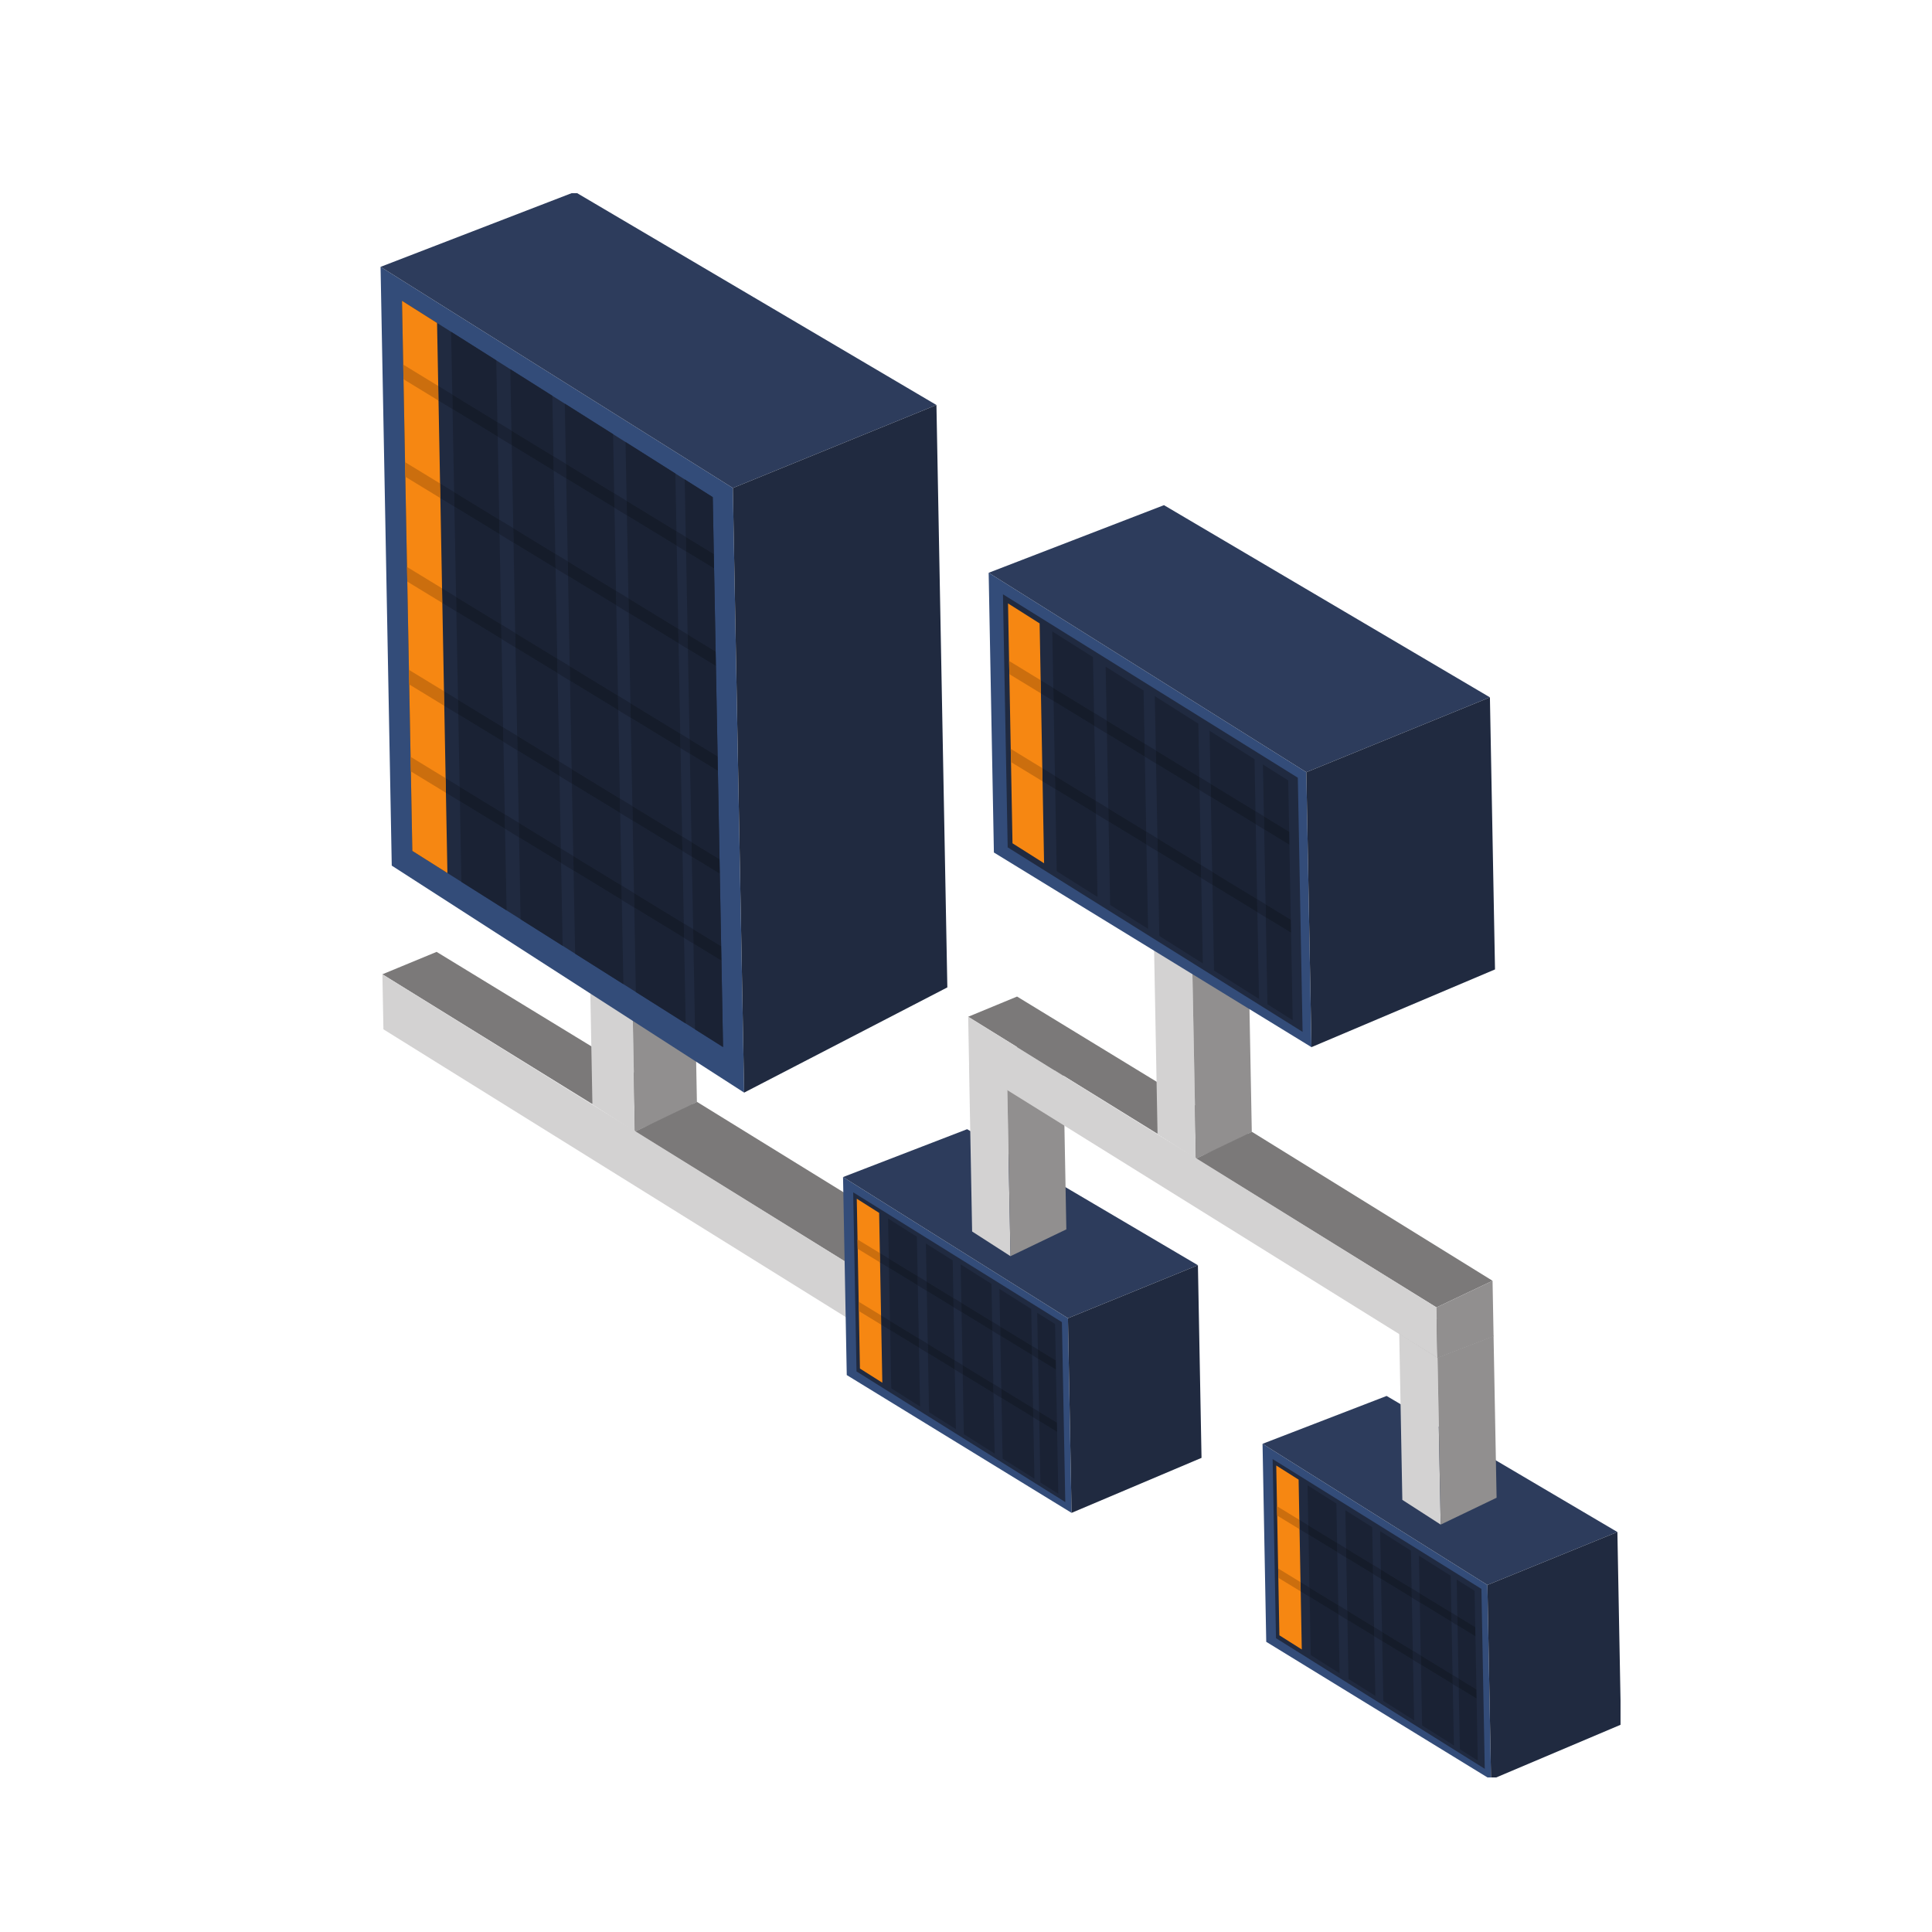 <?xml version="1.0" encoding="UTF-8"?>
<svg xmlns="http://www.w3.org/2000/svg" xmlns:xlink="http://www.w3.org/1999/xlink" width="375pt" height="375pt" viewBox="0 0 375 375" version="1.2">
<defs>
<clipPath id="clip1">
  <path d="M 73.793 51 L 145 51 L 145 213 L 73.793 213 Z M 73.793 51 "/>
</clipPath>
<clipPath id="clip2">
  <path d="M 73.793 37.5 L 182 37.5 L 182 95 L 73.793 95 Z M 73.793 37.5 "/>
</clipPath>
<clipPath id="clip3">
  <path d="M 245 280 L 290 280 L 290 345 L 245 345 Z M 245 280 "/>
</clipPath>
<clipPath id="clip4">
  <path d="M 288 297 L 314.543 297 L 314.543 345 L 288 345 Z M 288 297 "/>
</clipPath>
</defs>
<g id="surface1">
<path style=" stroke:none;fill-rule:nonzero;fill:rgb(39.609%,38.429%,38.82%);fill-opacity:1;" d="M 114.988 214.281 L 126.688 209.762 L 135.285 214.793 L 123.219 219.445 L 114.988 214.281 "/>
<path style=" stroke:none;fill-rule:nonzero;fill:rgb(48.239%,47.449%,47.449%);fill-opacity:1;" d="M 123.242 219.633 L 135.27 213.863 L 185.348 244.762 L 175.016 251.664 L 123.242 219.633 "/>
<path style=" stroke:none;fill-rule:nonzero;fill:rgb(48.239%,47.449%,47.449%);fill-opacity:1;" d="M 74.223 189.109 L 84.746 184.758 L 134.605 215.191 L 114.871 214.242 L 74.223 189.109 "/>
<path style=" stroke:none;fill-rule:nonzero;fill:rgb(82.75%,82.349%,82.349%);fill-opacity:1;" d="M 123.242 219.676 L 114.988 214.359 L 113.812 151.664 L 122.043 156.832 L 123.242 219.676 "/>
<path style=" stroke:none;fill-rule:nonzero;fill:rgb(39.609%,38.429%,38.82%);fill-opacity:1;" d="M 113.812 151.664 L 125.512 147.152 L 134.117 152.18 L 122.043 156.832 L 113.812 151.664 "/>
<path style=" stroke:none;fill-rule:nonzero;fill:rgb(56.859%,56.079%,56.079%);fill-opacity:1;" d="M 122.051 156.832 L 134.117 152.18 L 135.27 213.898 L 123.242 219.676 L 122.051 156.832 "/>
<path style=" stroke:none;fill-rule:nonzero;fill:rgb(82.75%,82.349%,82.349%);fill-opacity:1;" d="M 74.223 189.109 L 74.422 199.789 L 175.223 262.531 L 175.016 251.664 L 74.223 189.109 "/>
<path style=" stroke:none;fill-rule:nonzero;fill:rgb(39.609%,38.429%,38.82%);fill-opacity:1;" d="M 175.016 251.664 L 185.348 244.762 L 185.527 254.602 L 175.223 262.531 L 175.016 251.664 "/>
<g clip-path="url(#clip1)" clip-rule="nonzero">
<path style=" stroke:none;fill-rule:nonzero;fill:rgb(20%,29.799%,47.449%);fill-opacity:1;" d="M 144.438 212.074 L 76.039 168.016 L 73.867 51.797 L 142.246 94.723 L 144.438 212.074 "/>
</g>
<path style=" stroke:none;fill-rule:nonzero;fill:rgb(12.549%,16.469%,25.099%);fill-opacity:1;" d="M 140.344 203.23 L 80.035 165.16 L 78.031 58.387 L 138.344 96.496 L 140.344 203.23 "/>
<path style=" stroke:none;fill-rule:nonzero;fill:rgb(96.469%,52.939%,7.059%);fill-opacity:1;" d="M 84.832 62.688 L 78.031 58.387 L 80.035 165.16 L 86.844 169.457 L 84.832 62.688 "/>
<path style=" stroke:none;fill-rule:nonzero;fill:rgb(10.199%,13.329%,20.389%);fill-opacity:1;" d="M 98.328 176.707 L 89.562 171.172 L 89.27 155.531 L 98.031 160.875 L 98.328 176.707 M 97.977 158.047 L 89.219 152.707 L 88.953 138.656 L 97.715 143.992 L 97.977 158.047 M 97.66 141.164 L 88.898 135.82 L 88.578 118.691 L 97.34 124.035 L 97.66 141.164 M 97.289 121.195 L 88.527 115.855 L 88.195 98.344 L 96.961 103.684 L 97.289 121.195 M 96.906 100.852 L 88.145 95.508 L 87.84 79.41 L 96.602 84.754 L 96.906 100.852 M 96.551 81.922 L 87.785 76.574 L 87.559 64.406 L 96.328 69.945 L 96.551 81.922 "/>
<path style=" stroke:none;fill-rule:nonzero;fill:rgb(16.469%,24.309%,38.429%);fill-opacity:1;" d="M 109.211 183.578 L 101.047 178.426 L 109.211 183.578 "/>
<path style=" stroke:none;fill-rule:nonzero;fill:rgb(10.199%,13.329%,20.389%);fill-opacity:1;" d="M 109.211 183.578 L 101.047 178.426 L 100.75 162.535 L 108.91 167.508 L 109.211 183.578 M 108.855 164.68 L 100.695 159.703 L 100.434 145.652 L 108.59 150.629 L 108.855 164.68 M 108.539 147.793 L 100.383 142.82 L 100.059 125.691 L 108.219 130.664 L 108.539 147.793 M 108.164 127.828 L 100.004 122.855 L 99.676 105.344 L 107.836 110.316 L 108.164 127.828 M 107.781 107.484 L 99.625 102.508 L 99.324 86.41 L 107.48 91.383 L 107.781 107.484 M 107.426 88.551 L 99.27 83.578 L 99.047 71.668 L 107.207 76.824 L 107.426 88.551 "/>
<path style=" stroke:none;fill-rule:nonzero;fill:rgb(16.469%,24.309%,38.429%);fill-opacity:1;" d="M 120.996 191.023 L 111.629 185.105 L 120.996 191.02 L 120.996 191.023 "/>
<path style=" stroke:none;fill-rule:nonzero;fill:rgb(10.199%,13.329%,20.389%);fill-opacity:1;" d="M 120.996 191.02 L 111.629 185.105 L 111.328 168.98 L 120.691 174.691 L 120.996 191.02 M 120.641 171.859 L 111.273 166.148 L 111.008 152.102 L 120.375 157.812 L 120.641 171.859 M 120.32 154.98 L 110.957 149.27 L 110.637 132.137 L 120.004 137.848 L 120.32 154.98 M 119.949 135.012 L 110.582 129.301 L 110.254 111.789 L 119.625 117.5 L 119.949 135.012 M 119.57 114.668 L 110.203 108.953 L 109.898 92.859 L 119.266 98.57 L 119.57 114.668 M 119.215 95.734 L 109.844 90.023 L 109.629 78.352 L 119 84.273 L 119.215 95.734 "/>
<path style=" stroke:none;fill-rule:nonzero;fill:rgb(16.469%,24.309%,38.429%);fill-opacity:1;" d="M 133.09 198.656 L 123.418 192.547 L 133.09 198.652 L 133.09 198.656 "/>
<path style=" stroke:none;fill-rule:nonzero;fill:rgb(10.199%,13.329%,20.389%);fill-opacity:1;" d="M 133.09 198.652 L 123.418 192.547 L 123.113 176.164 L 132.777 182.059 L 133.09 198.656 M 132.727 179.23 L 123.059 173.336 L 122.797 159.285 L 132.465 165.184 L 132.727 179.23 M 132.41 162.348 L 122.742 156.453 L 122.418 139.324 L 132.09 145.219 L 132.41 162.348 M 132.035 142.383 L 122.367 136.488 L 122.035 118.977 L 131.707 124.867 L 132.035 142.383 M 131.652 122.035 L 121.984 116.137 L 121.684 100.039 L 131.355 105.938 L 131.652 122.035 "/>
<path style=" stroke:none;fill-rule:nonzero;fill:rgb(16.469%,24.309%,38.429%);fill-opacity:1;" d="M 123.27 86.965 L 121.414 85.797 L 123.27 86.965 "/>
<path style=" stroke:none;fill-rule:nonzero;fill:rgb(10.199%,13.329%,20.389%);fill-opacity:1;" d="M 131.301 103.105 L 121.629 97.211 L 121.414 85.797 L 123.27 86.965 L 131.09 91.914 L 131.301 103.105 "/>
<path style=" stroke:none;fill-rule:nonzero;fill:rgb(10.199%,13.329%,20.389%);fill-opacity:1;" d="M 140.344 203.23 L 134.902 199.797 L 134.594 183.164 L 140.031 186.48 L 139.977 183.648 L 134.539 180.336 L 134.273 166.285 L 139.711 169.602 L 139.66 166.766 L 134.223 163.453 L 133.902 146.32 L 139.336 149.637 L 139.289 146.809 L 140.344 203.23 M 139.289 146.805 L 133.848 143.488 L 133.52 125.973 L 138.957 129.289 L 138.918 126.98 L 139.289 146.805 M 138.906 126.457 L 133.469 123.141 L 133.164 107.039 L 138.602 110.355 L 138.547 107.523 L 133.109 104.211 L 132.898 93.059 L 138.344 96.496 L 138.906 126.457 "/>
<g clip-path="url(#clip2)" clip-rule="nonzero">
<path style=" stroke:none;fill-rule:nonzero;fill:rgb(17.65%,23.529%,36.079%);fill-opacity:1;" d="M 73.867 51.797 L 111.602 37.242 L 181.762 78.609 L 142.246 94.723 L 73.867 51.797 "/>
</g>
<path style=" stroke:none;fill-rule:nonzero;fill:rgb(12.549%,16.469%,25.099%);fill-opacity:1;" d="M 142.246 94.723 L 181.762 78.609 L 183.879 191.652 L 144.438 212.074 L 142.246 94.723 "/>
<path style=" stroke:none;fill-rule:nonzero;fill:rgb(10.199%,13.329%,20.389%);fill-opacity:1;" d="M 133.164 107.039 L 131.355 105.938 L 131.301 103.105 L 133.109 104.211 L 133.164 107.039 M 121.684 100.039 L 119.266 98.57 L 119.215 95.734 L 121.629 97.211 L 121.684 100.039 M 109.898 92.859 L 107.48 91.383 L 107.426 88.551 L 109.844 90.023 L 109.898 92.859 M 99.324 86.41 L 96.602 84.754 L 96.551 81.922 L 99.27 83.578 L 99.324 86.41 M 87.84 79.41 L 85.117 77.754 L 85.066 74.918 L 87.785 76.574 L 87.84 79.41 "/>
<path style=" stroke:none;fill-rule:nonzero;fill:rgb(79.61%,43.14%,5.489%);fill-opacity:1;" d="M 85.117 77.754 L 78.32 73.609 L 78.27 70.773 L 85.066 74.918 L 85.117 77.754 "/>
<path style=" stroke:none;fill-rule:nonzero;fill:rgb(8.24%,10.979%,16.469%);fill-opacity:1;" d="M 96.602 84.754 L 87.84 79.41 L 87.785 76.574 L 96.551 81.922 L 96.602 84.754 "/>
<path style=" stroke:none;fill-rule:nonzero;fill:rgb(8.24%,10.979%,16.469%);fill-opacity:1;" d="M 107.48 91.383 L 99.324 86.41 L 99.27 83.578 L 107.426 88.551 L 107.48 91.383 "/>
<path style=" stroke:none;fill-rule:nonzero;fill:rgb(8.24%,10.979%,16.469%);fill-opacity:1;" d="M 119.266 98.57 L 109.898 92.859 L 109.844 90.023 L 119.215 95.734 L 119.266 98.57 "/>
<path style=" stroke:none;fill-rule:nonzero;fill:rgb(8.24%,10.979%,16.469%);fill-opacity:1;" d="M 131.355 105.938 L 121.684 100.039 L 121.629 97.211 L 131.301 103.105 L 131.355 105.938 "/>
<path style=" stroke:none;fill-rule:nonzero;fill:rgb(8.24%,10.979%,16.469%);fill-opacity:1;" d="M 138.602 110.355 L 133.164 107.039 L 133.109 104.211 L 138.547 107.523 L 138.602 110.355 "/>
<path style=" stroke:none;fill-rule:nonzero;fill:rgb(16.469%,24.309%,38.429%);fill-opacity:1;" d="M 138.918 126.98 L 138.906 126.457 L 138.918 126.98 "/>
<path style=" stroke:none;fill-rule:nonzero;fill:rgb(10.199%,13.329%,20.389%);fill-opacity:1;" d="M 133.52 125.973 L 131.707 124.867 L 131.652 122.035 L 133.469 123.141 L 133.52 125.973 M 122.035 118.977 L 119.625 117.5 L 119.57 114.668 L 121.984 116.137 L 122.035 118.977 M 110.254 111.789 L 107.836 110.316 L 107.781 107.484 L 110.203 108.953 L 110.254 111.789 M 99.676 105.344 L 96.961 103.684 L 96.906 100.852 L 99.625 102.508 L 99.676 105.344 M 88.195 98.344 L 85.477 96.684 L 85.422 93.848 L 88.145 95.508 L 88.195 98.344 "/>
<path style=" stroke:none;fill-rule:nonzero;fill:rgb(79.61%,43.14%,5.489%);fill-opacity:1;" d="M 85.477 96.684 L 78.676 92.535 L 78.621 89.703 L 85.422 93.848 L 85.477 96.684 "/>
<path style=" stroke:none;fill-rule:nonzero;fill:rgb(8.24%,10.979%,16.469%);fill-opacity:1;" d="M 96.961 103.684 L 88.195 98.344 L 88.145 95.508 L 96.906 100.852 L 96.961 103.684 "/>
<path style=" stroke:none;fill-rule:nonzero;fill:rgb(8.24%,10.979%,16.469%);fill-opacity:1;" d="M 107.836 110.316 L 99.676 105.344 L 99.625 102.508 L 107.781 107.484 L 107.836 110.316 "/>
<path style=" stroke:none;fill-rule:nonzero;fill:rgb(8.24%,10.979%,16.469%);fill-opacity:1;" d="M 119.625 117.5 L 110.254 111.789 L 110.203 108.953 L 119.57 114.668 L 119.625 117.5 "/>
<path style=" stroke:none;fill-rule:nonzero;fill:rgb(8.24%,10.979%,16.469%);fill-opacity:1;" d="M 131.707 124.867 L 122.035 118.977 L 121.984 116.137 L 131.652 122.035 L 131.707 124.867 "/>
<path style=" stroke:none;fill-rule:nonzero;fill:rgb(8.24%,10.979%,16.469%);fill-opacity:1;" d="M 138.957 129.289 L 133.52 125.973 L 133.469 123.141 L 138.906 126.457 L 138.918 126.98 L 138.957 129.289 "/>
<path style=" stroke:none;fill-rule:nonzero;fill:rgb(16.469%,24.309%,38.429%);fill-opacity:1;" d="M 139.289 146.809 L 139.289 146.805 L 139.289 146.809 M 79.055 112.887 L 79.051 112.668 L 79.055 112.887 "/>
<path style=" stroke:none;fill-rule:nonzero;fill:rgb(10.199%,13.329%,20.389%);fill-opacity:1;" d="M 133.902 146.32 L 132.09 145.219 L 132.035 142.383 L 133.848 143.488 L 133.902 146.32 M 122.418 139.324 L 120.004 137.848 L 119.949 135.012 L 122.367 136.488 L 122.418 139.324 M 110.637 132.137 L 108.219 130.664 L 108.164 127.828 L 110.582 129.301 L 110.637 132.137 M 100.059 125.691 L 97.34 124.035 L 97.289 121.195 L 100.004 122.855 L 100.059 125.691 M 88.578 118.691 L 85.859 117.031 L 85.805 114.195 L 88.527 115.855 L 88.578 118.691 "/>
<path style=" stroke:none;fill-rule:nonzero;fill:rgb(79.61%,43.14%,5.489%);fill-opacity:1;" d="M 85.859 117.031 L 79.055 112.887 L 79.051 112.668 L 79.004 110.051 L 85.805 114.195 L 85.859 117.031 "/>
<path style=" stroke:none;fill-rule:nonzero;fill:rgb(8.24%,10.979%,16.469%);fill-opacity:1;" d="M 97.34 124.035 L 88.578 118.691 L 88.527 115.855 L 97.289 121.195 L 97.34 124.035 "/>
<path style=" stroke:none;fill-rule:nonzero;fill:rgb(8.24%,10.979%,16.469%);fill-opacity:1;" d="M 108.219 130.664 L 100.059 125.691 L 100.004 122.855 L 108.164 127.828 L 108.219 130.664 "/>
<path style=" stroke:none;fill-rule:nonzero;fill:rgb(8.24%,10.979%,16.469%);fill-opacity:1;" d="M 120.004 137.848 L 110.637 132.137 L 110.582 129.301 L 119.949 135.012 L 120.004 137.848 "/>
<path style=" stroke:none;fill-rule:nonzero;fill:rgb(8.24%,10.979%,16.469%);fill-opacity:1;" d="M 132.09 145.219 L 122.418 139.324 L 122.367 136.488 L 132.035 142.383 L 132.09 145.219 "/>
<path style=" stroke:none;fill-rule:nonzero;fill:rgb(8.24%,10.979%,16.469%);fill-opacity:1;" d="M 139.336 149.637 L 133.902 146.32 L 133.848 143.488 L 139.289 146.805 L 139.289 146.809 L 139.336 149.637 "/>
<path style=" stroke:none;fill-rule:nonzero;fill:rgb(10.199%,13.329%,20.389%);fill-opacity:1;" d="M 134.273 166.285 L 132.465 165.184 L 132.41 162.348 L 134.223 163.453 L 134.273 166.285 M 122.797 159.285 L 120.375 157.812 L 120.32 154.98 L 122.742 156.453 L 122.797 159.285 M 111.008 152.102 L 108.59 150.629 L 108.539 147.793 L 110.957 149.27 L 111.008 152.102 M 100.434 145.652 L 97.715 143.992 L 97.66 141.164 L 100.383 142.82 L 100.434 145.652 M 88.953 138.656 L 86.23 136.992 L 86.18 134.164 L 88.898 135.82 L 88.953 138.656 "/>
<path style=" stroke:none;fill-rule:nonzero;fill:rgb(79.61%,43.14%,5.489%);fill-opacity:1;" d="M 86.23 136.992 L 79.43 132.848 L 79.418 132.414 L 79.375 130.02 L 86.18 134.164 L 86.23 136.992 "/>
<path style=" stroke:none;fill-rule:nonzero;fill:rgb(8.24%,10.979%,16.469%);fill-opacity:1;" d="M 97.715 143.992 L 88.953 138.656 L 88.898 135.82 L 97.66 141.164 L 97.715 143.992 "/>
<path style=" stroke:none;fill-rule:nonzero;fill:rgb(8.24%,10.979%,16.469%);fill-opacity:1;" d="M 108.59 150.629 L 100.434 145.652 L 100.383 142.82 L 108.539 147.793 L 108.59 150.629 "/>
<path style=" stroke:none;fill-rule:nonzero;fill:rgb(8.24%,10.979%,16.469%);fill-opacity:1;" d="M 120.375 157.812 L 111.008 152.102 L 110.957 149.27 L 120.32 154.98 L 120.375 157.812 "/>
<path style=" stroke:none;fill-rule:nonzero;fill:rgb(8.24%,10.979%,16.469%);fill-opacity:1;" d="M 132.465 165.184 L 122.797 159.285 L 122.742 156.453 L 132.41 162.348 L 132.465 165.184 "/>
<path style=" stroke:none;fill-rule:nonzero;fill:rgb(8.24%,10.979%,16.469%);fill-opacity:1;" d="M 139.711 169.602 L 134.273 166.285 L 134.223 163.453 L 139.66 166.766 L 139.711 169.602 "/>
<path style=" stroke:none;fill-rule:nonzero;fill:rgb(16.469%,24.309%,38.429%);fill-opacity:1;" d="M 79.73 148.871 L 79.691 146.898 L 79.695 146.898 L 79.73 148.871 "/>
<path style=" stroke:none;fill-rule:nonzero;fill:rgb(10.199%,13.329%,20.389%);fill-opacity:1;" d="M 134.594 183.164 L 132.777 182.059 L 132.727 179.23 L 134.539 180.336 L 134.594 183.164 M 123.113 176.164 L 120.691 174.691 L 120.641 171.859 L 123.059 173.336 L 123.113 176.164 M 111.328 168.98 L 108.91 167.508 L 108.855 164.68 L 111.273 166.148 L 111.328 168.98 M 100.75 162.535 L 98.031 160.875 L 97.977 158.047 L 100.695 159.703 L 100.75 162.535 M 89.27 155.531 L 86.551 153.875 L 86.496 151.043 L 89.219 152.707 L 89.27 155.531 "/>
<path style=" stroke:none;fill-rule:nonzero;fill:rgb(79.61%,43.14%,5.489%);fill-opacity:1;" d="M 86.551 153.875 L 79.75 149.73 L 79.73 148.871 L 79.695 146.898 L 86.496 151.043 L 86.551 153.875 "/>
<path style=" stroke:none;fill-rule:nonzero;fill:rgb(8.24%,10.979%,16.469%);fill-opacity:1;" d="M 98.031 160.875 L 89.27 155.531 L 89.219 152.707 L 97.977 158.047 L 98.031 160.875 "/>
<path style=" stroke:none;fill-rule:nonzero;fill:rgb(8.24%,10.979%,16.469%);fill-opacity:1;" d="M 108.91 167.508 L 100.75 162.535 L 100.695 159.703 L 108.855 164.68 L 108.91 167.508 "/>
<path style=" stroke:none;fill-rule:nonzero;fill:rgb(8.24%,10.979%,16.469%);fill-opacity:1;" d="M 120.691 174.691 L 111.328 168.98 L 111.273 166.148 L 120.641 171.859 L 120.691 174.691 "/>
<path style=" stroke:none;fill-rule:nonzero;fill:rgb(8.24%,10.979%,16.469%);fill-opacity:1;" d="M 132.777 182.059 L 123.113 176.164 L 123.059 173.336 L 132.727 179.23 L 132.777 182.059 "/>
<path style=" stroke:none;fill-rule:nonzero;fill:rgb(8.24%,10.979%,16.469%);fill-opacity:1;" d="M 140.031 186.48 L 134.594 183.164 L 134.539 180.336 L 139.977 183.648 L 140.031 186.48 "/>
<path style=" stroke:none;fill-rule:nonzero;fill:rgb(20%,29.799%,47.449%);fill-opacity:1;" d="M 207.992 293.645 L 164.355 266.898 L 163.633 228.465 L 207.289 255.867 L 207.992 293.645 "/>
<path style=" stroke:none;fill-rule:nonzero;fill:rgb(12.549%,16.469%,25.099%);fill-opacity:1;" d="M 206.77 291.551 L 166.25 266.195 L 165.602 231.43 L 206.117 256.625 L 206.77 291.551 "/>
<path style=" stroke:none;fill-rule:nonzero;fill:rgb(96.469%,52.939%,7.059%);fill-opacity:1;" d="M 170.641 235.418 L 166.297 232.672 L 166.914 265.637 L 171.258 268.383 L 170.641 235.418 "/>
<path style=" stroke:none;fill-rule:nonzero;fill:rgb(10.199%,13.329%,20.389%);fill-opacity:1;" d="M 178.586 273.008 L 172.996 269.477 L 172.781 258.184 L 178.371 261.59 L 178.586 273.008 M 178.34 259.781 L 172.75 256.375 L 172.555 246.094 L 178.145 249.504 L 178.34 259.781 M 178.113 247.691 L 172.52 244.285 L 172.375 236.52 L 177.969 240.051 L 178.113 247.691 "/>
<path style=" stroke:none;fill-rule:nonzero;fill:rgb(10.199%,13.329%,20.389%);fill-opacity:1;" d="M 185.535 277.395 L 180.324 274.105 L 180.109 262.648 L 185.32 265.824 L 185.535 277.395 M 185.285 264.016 L 180.078 260.84 L 179.887 250.562 L 185.094 253.742 L 185.285 264.016 M 185.059 251.93 L 179.852 248.754 L 179.715 241.363 L 184.922 244.645 L 185.059 251.93 "/>
<path style=" stroke:none;fill-rule:nonzero;fill:rgb(10.199%,13.329%,20.389%);fill-opacity:1;" d="M 193.059 282.148 L 187.078 278.367 L 186.863 266.766 L 192.844 270.414 L 193.059 282.148 M 192.809 268.605 L 186.832 264.961 L 186.637 254.68 L 192.617 258.324 L 192.809 268.605 M 192.582 256.516 L 186.605 252.867 L 186.465 245.418 L 192.445 249.199 L 192.582 256.516 "/>
<path style=" stroke:none;fill-rule:nonzero;fill:rgb(10.199%,13.329%,20.389%);fill-opacity:1;" d="M 200.781 287.02 L 194.605 283.121 L 194.387 271.352 L 200.559 275.113 L 200.781 287.02 M 200.523 273.309 L 194.352 269.547 L 194.16 259.266 L 200.332 263.031 L 200.523 273.309 M 200.297 261.219 L 194.125 257.457 L 193.988 250.176 L 200.164 254.078 L 200.297 261.219 "/>
<path style=" stroke:none;fill-rule:nonzero;fill:rgb(10.199%,13.329%,20.389%);fill-opacity:1;" d="M 205.414 289.941 L 201.938 287.754 L 201.715 275.82 L 205.188 277.938 L 205.414 289.941 M 205.152 276.129 L 201.684 274.012 L 201.488 263.738 L 204.961 265.852 L 204.945 265.074 L 205.152 276.129 M 204.93 264.043 L 201.457 261.926 L 201.32 254.809 L 204.793 257 L 204.93 264.043 "/>
<path style=" stroke:none;fill-rule:nonzero;fill:rgb(17.65%,23.529%,36.079%);fill-opacity:1;" d="M 163.633 228.465 L 187.719 219.176 L 232.516 245.578 L 207.289 255.867 L 163.633 228.465 "/>
<path style=" stroke:none;fill-rule:nonzero;fill:rgb(12.549%,16.469%,25.099%);fill-opacity:1;" d="M 207.289 255.867 L 232.516 245.578 L 233.215 282.969 L 207.992 293.645 L 207.289 255.867 "/>
<path style=" stroke:none;fill-rule:nonzero;fill:rgb(10.199%,13.329%,20.389%);fill-opacity:1;" d="M 204.945 265.074 L 204.93 264.043 L 204.945 265.074 M 201.488 263.738 L 200.332 263.031 L 200.297 261.219 L 201.457 261.926 L 201.488 263.738 M 194.16 259.266 L 192.617 258.324 L 192.582 256.516 L 194.125 257.457 L 194.16 259.266 M 186.637 254.68 L 185.094 253.742 L 185.059 251.93 L 186.605 252.867 L 186.637 254.68 M 179.887 250.562 L 178.145 249.504 L 178.113 247.691 L 179.852 248.754 L 179.887 250.562 M 172.555 246.094 L 170.816 245.035 L 170.781 243.227 L 172.52 244.285 L 172.555 246.094 M 166.477 242.391 L 166.457 241.336 L 166.477 242.391 "/>
<path style=" stroke:none;fill-rule:nonzero;fill:rgb(79.61%,43.14%,5.489%);fill-opacity:1;" d="M 170.816 245.035 L 166.477 242.391 L 166.457 241.336 L 166.445 240.582 L 170.781 243.227 L 170.816 245.035 "/>
<path style=" stroke:none;fill-rule:nonzero;fill:rgb(8.24%,10.979%,16.469%);fill-opacity:1;" d="M 178.145 249.504 L 172.555 246.094 L 172.52 244.285 L 178.113 247.691 L 178.145 249.504 "/>
<path style=" stroke:none;fill-rule:nonzero;fill:rgb(8.24%,10.979%,16.469%);fill-opacity:1;" d="M 185.094 253.742 L 179.887 250.562 L 179.852 248.754 L 185.059 251.93 L 185.094 253.742 "/>
<path style=" stroke:none;fill-rule:nonzero;fill:rgb(8.24%,10.979%,16.469%);fill-opacity:1;" d="M 192.617 258.324 L 186.637 254.68 L 186.605 252.867 L 192.582 256.516 L 192.617 258.324 "/>
<path style=" stroke:none;fill-rule:nonzero;fill:rgb(8.24%,10.979%,16.469%);fill-opacity:1;" d="M 200.332 263.031 L 194.16 259.266 L 194.125 257.457 L 200.297 261.219 L 200.332 263.031 "/>
<path style=" stroke:none;fill-rule:nonzero;fill:rgb(8.24%,10.979%,16.469%);fill-opacity:1;" d="M 204.961 265.852 L 201.488 263.738 L 201.457 261.926 L 204.93 264.043 L 204.945 265.074 L 204.961 265.852 "/>
<path style=" stroke:none;fill-rule:nonzero;fill:rgb(10.199%,13.329%,20.389%);fill-opacity:1;" d="M 205.188 277.938 L 205.152 276.129 L 205.188 277.938 M 201.715 275.82 L 200.559 275.113 L 200.523 273.309 L 201.684 274.012 L 201.715 275.82 M 194.387 271.352 L 192.844 270.414 L 192.809 268.605 L 194.352 269.547 L 194.387 271.352 M 186.863 266.766 L 185.32 265.824 L 185.285 264.016 L 186.832 264.961 L 186.863 266.766 M 180.109 262.648 L 178.371 261.59 L 178.34 259.781 L 180.078 260.84 L 180.109 262.648 M 172.781 258.184 L 171.043 257.121 L 171.012 255.312 L 172.75 256.375 L 172.781 258.184 M 166.703 254.473 L 166.668 252.664 L 166.703 254.477 "/>
<path style=" stroke:none;fill-rule:nonzero;fill:rgb(79.61%,43.14%,5.489%);fill-opacity:1;" d="M 171.043 257.121 L 166.703 254.473 L 166.672 252.668 L 171.012 255.312 L 171.043 257.121 "/>
<path style=" stroke:none;fill-rule:nonzero;fill:rgb(8.24%,10.979%,16.469%);fill-opacity:1;" d="M 178.371 261.59 L 172.781 258.184 L 172.75 256.375 L 178.34 259.781 L 178.371 261.59 "/>
<path style=" stroke:none;fill-rule:nonzero;fill:rgb(8.24%,10.979%,16.469%);fill-opacity:1;" d="M 185.32 265.824 L 180.109 262.648 L 180.078 260.84 L 185.285 264.016 L 185.32 265.824 "/>
<path style=" stroke:none;fill-rule:nonzero;fill:rgb(8.24%,10.979%,16.469%);fill-opacity:1;" d="M 192.844 270.414 L 186.863 266.766 L 186.832 264.961 L 192.809 268.605 L 192.844 270.414 "/>
<path style=" stroke:none;fill-rule:nonzero;fill:rgb(8.24%,10.979%,16.469%);fill-opacity:1;" d="M 200.559 275.113 L 194.387 271.352 L 194.352 269.547 L 200.523 273.309 L 200.559 275.113 "/>
<path style=" stroke:none;fill-rule:nonzero;fill:rgb(8.24%,10.979%,16.469%);fill-opacity:1;" d="M 205.188 277.938 L 201.715 275.82 L 201.684 274.012 L 205.152 276.129 L 205.188 277.938 "/>
<g clip-path="url(#clip3)" clip-rule="nonzero">
<path style=" stroke:none;fill-rule:nonzero;fill:rgb(20%,29.799%,47.449%);fill-opacity:1;" d="M 289.414 345.426 L 245.777 318.676 L 245.059 280.242 L 288.707 307.645 L 289.414 345.426 "/>
</g>
<path style=" stroke:none;fill-rule:nonzero;fill:rgb(12.549%,16.469%,25.099%);fill-opacity:1;" d="M 288.191 343.328 L 247.668 317.969 L 247.016 283.207 L 287.543 308.406 L 288.191 343.328 "/>
<path style=" stroke:none;fill-rule:nonzero;fill:rgb(96.469%,52.939%,7.059%);fill-opacity:1;" d="M 252.059 287.199 L 247.719 284.453 L 248.328 317.414 L 252.676 320.16 L 252.059 287.199 "/>
<path style=" stroke:none;fill-rule:nonzero;fill:rgb(10.199%,13.329%,20.389%);fill-opacity:1;" d="M 260.008 324.785 L 254.414 321.25 L 254.203 309.957 L 259.797 313.371 L 260.008 324.785 M 259.762 311.562 L 254.168 308.152 L 253.977 297.871 L 259.57 301.281 L 259.762 311.562 M 259.535 299.473 L 253.941 296.066 L 253.797 288.297 L 259.391 291.832 L 259.535 299.473 "/>
<path style=" stroke:none;fill-rule:nonzero;fill:rgb(10.199%,13.329%,20.389%);fill-opacity:1;" d="M 266.957 329.176 L 261.742 325.887 L 261.531 314.426 L 266.738 317.602 L 266.957 329.176 M 266.707 315.797 L 261.496 312.617 L 261.305 302.344 L 266.516 305.516 L 266.707 315.797 M 266.48 303.707 L 261.27 300.535 L 261.133 293.141 L 266.348 296.426 L 266.48 303.707 "/>
<path style=" stroke:none;fill-rule:nonzero;fill:rgb(10.199%,13.329%,20.389%);fill-opacity:1;" d="M 274.48 333.926 L 268.504 330.148 L 268.285 318.547 L 274.258 322.188 L 274.48 333.926 M 274.227 320.379 L 268.25 316.738 L 268.059 306.457 L 274.035 310.102 L 274.227 320.379 M 274 308.293 L 268.023 304.648 L 267.883 297.195 L 273.863 300.977 L 274 308.293 "/>
<path style=" stroke:none;fill-rule:nonzero;fill:rgb(10.199%,13.329%,20.389%);fill-opacity:1;" d="M 282.199 338.797 L 276.023 334.902 L 275.809 323.129 L 281.977 326.895 L 282.199 338.797 M 281.941 325.086 L 275.773 321.32 L 275.582 311.043 L 281.75 314.805 L 281.941 325.086 M 281.719 312.996 L 275.547 309.234 L 275.41 301.953 L 281.586 305.855 L 281.719 312.996 "/>
<path style=" stroke:none;fill-rule:nonzero;fill:rgb(10.199%,13.329%,20.389%);fill-opacity:1;" d="M 286.832 341.723 L 283.359 339.527 L 283.137 327.598 L 286.605 329.715 L 286.574 327.906 L 283.102 325.793 L 282.91 315.512 L 286.379 317.625 L 286.363 316.645 L 286.832 341.723 M 286.348 315.82 L 282.875 313.703 L 282.742 306.586 L 286.215 308.777 L 286.348 315.82 "/>
<path style=" stroke:none;fill-rule:nonzero;fill:rgb(17.65%,23.529%,36.079%);fill-opacity:1;" d="M 245.059 280.242 L 269.141 270.953 L 313.934 297.363 L 288.707 307.645 L 245.059 280.242 "/>
<g clip-path="url(#clip4)" clip-rule="nonzero">
<path style=" stroke:none;fill-rule:nonzero;fill:rgb(12.549%,16.469%,25.099%);fill-opacity:1;" d="M 288.707 307.645 L 313.934 297.363 L 314.629 334.746 L 289.414 345.426 L 288.707 307.645 "/>
</g>
<path style=" stroke:none;fill-rule:nonzero;fill:rgb(10.199%,13.329%,20.389%);fill-opacity:1;" d="M 286.363 316.645 L 286.348 315.82 L 286.363 316.645 M 282.91 315.512 L 281.75 314.805 L 281.719 312.996 L 282.875 313.703 L 282.91 315.512 M 275.582 311.043 L 274.035 310.102 L 274 308.293 L 275.547 309.234 L 275.582 311.043 M 268.059 306.457 L 266.516 305.516 L 266.48 303.707 L 268.023 304.648 L 268.059 306.457 M 261.305 302.344 L 259.57 301.281 L 259.535 299.473 L 261.27 300.535 L 261.305 302.344 M 253.977 297.871 L 252.238 296.812 L 252.207 295.004 L 253.941 296.066 L 253.977 297.871 "/>
<path style=" stroke:none;fill-rule:nonzero;fill:rgb(79.61%,43.14%,5.489%);fill-opacity:1;" d="M 252.238 296.812 L 247.895 294.168 L 247.863 292.359 L 252.207 295.004 L 252.238 296.812 "/>
<path style=" stroke:none;fill-rule:nonzero;fill:rgb(8.24%,10.979%,16.469%);fill-opacity:1;" d="M 259.57 301.281 L 253.977 297.871 L 253.941 296.066 L 259.535 299.473 L 259.57 301.281 "/>
<path style=" stroke:none;fill-rule:nonzero;fill:rgb(8.24%,10.979%,16.469%);fill-opacity:1;" d="M 266.516 305.516 L 261.305 302.344 L 261.27 300.535 L 266.48 303.707 L 266.516 305.516 "/>
<path style=" stroke:none;fill-rule:nonzero;fill:rgb(8.24%,10.979%,16.469%);fill-opacity:1;" d="M 274.035 310.102 L 268.059 306.457 L 268.023 304.648 L 274 308.293 L 274.035 310.102 "/>
<path style=" stroke:none;fill-rule:nonzero;fill:rgb(8.24%,10.979%,16.469%);fill-opacity:1;" d="M 281.75 314.805 L 275.582 311.043 L 275.547 309.234 L 281.719 312.996 L 281.75 314.805 "/>
<path style=" stroke:none;fill-rule:nonzero;fill:rgb(8.24%,10.979%,16.469%);fill-opacity:1;" d="M 286.379 317.625 L 282.91 315.512 L 282.875 313.703 L 286.348 315.82 L 286.363 316.645 L 286.379 317.625 "/>
<path style=" stroke:none;fill-rule:nonzero;fill:rgb(10.199%,13.329%,20.389%);fill-opacity:1;" d="M 283.137 327.598 L 281.977 326.895 L 281.941 325.086 L 283.102 325.793 L 283.137 327.598 M 275.809 323.129 L 274.258 322.188 L 274.227 320.379 L 275.773 321.32 L 275.809 323.129 M 268.285 318.547 L 266.738 317.602 L 266.707 315.797 L 268.25 316.738 L 268.285 318.547 M 261.531 314.426 L 259.797 313.371 L 259.762 311.562 L 261.496 312.617 L 261.531 314.426 M 254.203 309.957 L 252.465 308.898 L 252.43 307.094 L 254.168 308.152 L 254.203 309.957 "/>
<path style=" stroke:none;fill-rule:nonzero;fill:rgb(79.61%,43.14%,5.489%);fill-opacity:1;" d="M 252.465 308.898 L 248.125 306.25 L 248.09 304.441 L 252.43 307.094 L 252.465 308.898 "/>
<path style=" stroke:none;fill-rule:nonzero;fill:rgb(8.24%,10.979%,16.469%);fill-opacity:1;" d="M 259.797 313.371 L 254.203 309.957 L 254.168 308.152 L 259.762 311.562 L 259.797 313.371 "/>
<path style=" stroke:none;fill-rule:nonzero;fill:rgb(8.24%,10.979%,16.469%);fill-opacity:1;" d="M 266.738 317.602 L 261.531 314.426 L 261.496 312.617 L 266.707 315.797 L 266.738 317.602 "/>
<path style=" stroke:none;fill-rule:nonzero;fill:rgb(8.24%,10.979%,16.469%);fill-opacity:1;" d="M 274.258 322.188 L 268.285 318.547 L 268.25 316.738 L 274.227 320.379 L 274.258 322.188 "/>
<path style=" stroke:none;fill-rule:nonzero;fill:rgb(8.24%,10.979%,16.469%);fill-opacity:1;" d="M 281.977 326.895 L 275.809 323.129 L 275.773 321.32 L 281.941 325.086 L 281.977 326.895 "/>
<path style=" stroke:none;fill-rule:nonzero;fill:rgb(8.24%,10.979%,16.469%);fill-opacity:1;" d="M 286.605 329.715 L 283.137 327.598 L 283.102 325.793 L 286.574 327.906 L 286.605 329.715 "/>
<path style=" stroke:none;fill-rule:nonzero;fill:rgb(82.75%,82.349%,82.349%);fill-opacity:1;" d="M 196.137 243.824 L 188.688 239.031 L 188.086 206.773 L 195.508 211.43 L 196.137 243.824 "/>
<path style=" stroke:none;fill-rule:nonzero;fill:rgb(39.609%,38.429%,38.82%);fill-opacity:1;" d="M 188.086 206.773 L 198.637 202.703 L 206.391 207.234 L 195.508 211.43 L 188.086 206.773 "/>
<path style=" stroke:none;fill-rule:nonzero;fill:rgb(56.859%,56.079%,56.079%);fill-opacity:1;" d="M 195.516 211.43 L 206.391 207.234 L 206.977 238.617 L 196.137 243.824 L 195.516 211.43 "/>
<path style=" stroke:none;fill-rule:nonzero;fill:rgb(82.75%,82.349%,82.349%);fill-opacity:1;" d="M 279.637 295.922 L 272.191 291.125 L 271.59 258.863 L 279.008 263.523 L 279.637 295.922 "/>
<path style=" stroke:none;fill-rule:nonzero;fill:rgb(39.609%,38.429%,38.82%);fill-opacity:1;" d="M 271.59 258.863 L 282.141 254.793 L 289.898 259.328 L 279.008 263.523 L 271.59 258.863 "/>
<path style=" stroke:none;fill-rule:nonzero;fill:rgb(56.859%,56.079%,56.079%);fill-opacity:1;" d="M 279.02 263.523 L 289.898 259.328 L 290.488 290.711 L 279.637 295.922 L 279.02 263.523 "/>
<path style=" stroke:none;fill-rule:nonzero;fill:rgb(39.609%,38.429%,38.82%);fill-opacity:1;" d="M 224.68 220.051 L 235.23 215.977 L 242.984 220.508 L 232.102 224.707 L 224.68 220.051 "/>
<path style=" stroke:none;fill-rule:nonzero;fill:rgb(48.239%,47.449%,47.449%);fill-opacity:1;" d="M 232.125 224.883 L 242.973 219.672 L 289.703 248.598 L 278.816 253.762 L 232.125 224.883 "/>
<path style=" stroke:none;fill-rule:nonzero;fill:rgb(48.239%,47.449%,47.449%);fill-opacity:1;" d="M 187.922 197.352 L 197.41 193.43 L 242.371 220.871 L 224.574 220.016 L 187.922 197.352 "/>
<path style=" stroke:none;fill-rule:nonzero;fill:rgb(82.75%,82.349%,82.349%);fill-opacity:1;" d="M 232.133 224.914 L 224.68 220.121 L 223.621 163.582 L 231.043 168.246 L 232.133 224.914 "/>
<path style=" stroke:none;fill-rule:nonzero;fill:rgb(39.609%,38.429%,38.82%);fill-opacity:1;" d="M 223.621 163.582 L 234.176 159.516 L 241.926 164.047 L 231.043 168.246 L 223.621 163.582 "/>
<path style=" stroke:none;fill-rule:nonzero;fill:rgb(56.859%,56.079%,56.079%);fill-opacity:1;" d="M 231.051 168.242 L 241.926 164.047 L 242.973 219.711 L 232.133 224.914 L 231.051 168.242 "/>
<path style=" stroke:none;fill-rule:nonzero;fill:rgb(82.75%,82.349%,82.349%);fill-opacity:1;" d="M 187.922 197.352 L 188.102 206.98 L 279 263.562 L 278.816 253.762 L 187.922 197.352 "/>
<path style=" stroke:none;fill-rule:nonzero;fill:rgb(56.859%,56.079%,56.079%);fill-opacity:1;" d="M 278.816 253.762 L 289.703 248.598 L 289.902 259.371 L 279 263.562 L 278.816 253.762 "/>
<path style=" stroke:none;fill-rule:nonzero;fill:rgb(20%,29.799%,47.449%);fill-opacity:1;" d="M 254.555 203.25 L 192.914 165.469 L 191.898 111.176 L 253.559 149.887 L 254.555 203.25 "/>
<path style=" stroke:none;fill-rule:nonzero;fill:rgb(12.549%,16.469%,25.099%);fill-opacity:1;" d="M 252.832 200.289 L 195.59 164.469 L 194.672 115.355 L 251.906 150.957 L 252.832 200.289 "/>
<path style=" stroke:none;fill-rule:nonzero;fill:rgb(96.469%,52.939%,7.059%);fill-opacity:1;" d="M 201.789 121 L 195.656 117.121 L 196.527 163.684 L 202.656 167.559 L 201.789 121 "/>
<path style=" stroke:none;fill-rule:nonzero;fill:rgb(10.199%,13.329%,20.389%);fill-opacity:1;" d="M 213.023 174.094 L 205.109 169.105 L 204.816 153.148 L 212.723 157.969 L 213.023 174.094 M 212.676 155.414 L 204.766 150.594 L 204.496 136.078 L 212.402 140.898 L 212.676 155.414 M 212.355 138.344 L 204.449 133.523 L 204.246 122.551 L 212.148 127.543 L 212.355 138.344 "/>
<path style=" stroke:none;fill-rule:nonzero;fill:rgb(10.199%,13.329%,20.389%);fill-opacity:1;" d="M 222.836 180.293 L 215.477 175.645 L 215.172 159.461 L 222.527 163.945 L 222.836 180.293 M 222.48 161.395 L 215.125 156.91 L 214.852 142.391 L 222.211 146.879 L 222.48 161.395 M 222.16 144.32 L 214.801 139.836 L 214.605 129.398 L 221.969 134.027 L 222.16 144.32 "/>
<path style=" stroke:none;fill-rule:nonzero;fill:rgb(10.199%,13.329%,20.389%);fill-opacity:1;" d="M 233.465 187 L 225.02 181.668 L 224.711 165.277 L 233.156 170.426 L 233.465 187 M 233.109 167.871 L 224.66 162.723 L 224.387 148.203 L 232.836 153.355 L 233.109 167.871 M 232.789 150.801 L 224.344 145.648 L 224.145 135.121 L 232.594 140.461 L 232.789 150.801 "/>
<path style=" stroke:none;fill-rule:nonzero;fill:rgb(10.199%,13.329%,20.389%);fill-opacity:1;" d="M 244.371 193.887 L 235.645 188.383 L 235.336 171.754 L 244.059 177.07 L 244.371 193.887 M 244.008 174.52 L 235.289 169.203 L 235.016 154.684 L 243.738 160 L 244.008 174.52 M 243.691 157.441 L 234.969 152.125 L 234.777 141.84 L 243.504 147.355 L 243.691 157.441 "/>
<path style=" stroke:none;fill-rule:nonzero;fill:rgb(10.199%,13.329%,20.389%);fill-opacity:1;" d="M 250.91 198.02 L 246.008 194.922 L 245.691 178.07 L 250.598 181.055 L 250.91 198.02 M 250.547 178.527 L 250.547 178.504 L 245.645 175.516 L 245.371 160.996 L 250.273 163.984 L 250.547 178.527 M 250.23 161.43 L 245.324 158.441 L 245.133 148.387 L 250.043 151.488 L 250.227 161.43 "/>
<path style=" stroke:none;fill-rule:nonzero;fill:rgb(17.65%,23.529%,36.079%);fill-opacity:1;" d="M 191.898 111.176 L 225.926 98.051 L 289.191 135.352 L 253.559 149.887 L 191.898 111.176 "/>
<path style=" stroke:none;fill-rule:nonzero;fill:rgb(12.549%,16.469%,25.099%);fill-opacity:1;" d="M 253.559 149.887 L 289.191 135.352 L 290.18 188.164 L 254.555 203.25 L 253.559 149.887 "/>
<path style=" stroke:none;fill-rule:nonzero;fill:rgb(10.199%,13.329%,20.389%);fill-opacity:1;" d="M 250.273 163.984 L 250.227 161.43 L 250.23 161.43 L 250.273 163.984 M 245.371 160.996 L 243.738 160 L 243.691 157.441 L 245.324 158.441 L 245.371 160.996 M 235.016 154.684 L 232.836 153.355 L 232.789 150.801 L 234.969 152.125 L 235.016 154.684 M 224.387 148.203 L 222.211 146.879 L 222.16 144.32 L 224.344 145.648 L 224.387 148.203 M 214.852 142.391 L 212.402 140.898 L 212.355 138.344 L 214.801 139.836 L 214.852 142.391 M 204.496 136.078 L 202.043 134.586 L 201.996 132.031 L 204.449 133.523 L 204.496 136.078 M 195.914 130.848 L 195.91 130.848 L 195.863 128.289 L 195.867 128.293 L 195.914 130.848 "/>
<path style=" stroke:none;fill-rule:nonzero;fill:rgb(79.61%,43.14%,5.489%);fill-opacity:1;" d="M 202.043 134.586 L 195.914 130.848 L 195.867 128.293 L 201.996 132.031 L 202.043 134.586 "/>
<path style=" stroke:none;fill-rule:nonzero;fill:rgb(8.24%,10.979%,16.469%);fill-opacity:1;" d="M 212.402 140.898 L 204.496 136.078 L 204.449 133.523 L 212.355 138.344 L 212.402 140.898 "/>
<path style=" stroke:none;fill-rule:nonzero;fill:rgb(8.24%,10.979%,16.469%);fill-opacity:1;" d="M 222.211 146.879 L 214.852 142.391 L 214.801 139.836 L 222.16 144.32 L 222.211 146.879 "/>
<path style=" stroke:none;fill-rule:nonzero;fill:rgb(8.24%,10.979%,16.469%);fill-opacity:1;" d="M 232.836 153.355 L 224.387 148.203 L 224.344 145.648 L 232.789 150.801 L 232.836 153.355 "/>
<path style=" stroke:none;fill-rule:nonzero;fill:rgb(8.24%,10.979%,16.469%);fill-opacity:1;" d="M 243.738 160 L 235.016 154.684 L 234.969 152.125 L 243.691 157.441 L 243.738 160 "/>
<path style=" stroke:none;fill-rule:nonzero;fill:rgb(8.24%,10.979%,16.469%);fill-opacity:1;" d="M 250.273 163.984 L 245.371 160.996 L 245.324 158.441 L 250.23 161.43 L 250.273 163.984 "/>
<path style=" stroke:none;fill-rule:nonzero;fill:rgb(10.199%,13.329%,20.389%);fill-opacity:1;" d="M 250.602 181.059 L 250.598 181.055 L 250.547 178.527 L 250.602 181.059 M 245.691 178.07 L 244.059 177.07 L 244.008 174.52 L 245.645 175.516 L 245.691 178.07 M 235.336 171.754 L 233.156 170.426 L 233.109 167.871 L 235.289 169.203 L 235.336 171.754 M 224.711 165.277 L 222.527 163.945 L 222.48 161.395 L 224.66 162.723 L 224.711 165.277 M 215.172 159.461 L 212.723 157.969 L 212.676 155.414 L 215.125 156.91 L 215.172 159.461 M 204.816 153.148 L 202.359 151.652 L 202.312 149.098 L 204.766 150.594 L 204.816 153.148 M 196.23 147.914 L 196.219 147.297 L 196.234 147.914 "/>
<path style=" stroke:none;fill-rule:nonzero;fill:rgb(79.61%,43.14%,5.489%);fill-opacity:1;" d="M 202.359 151.652 L 196.23 147.914 L 196.219 147.297 L 196.188 145.359 L 202.312 149.098 L 202.359 151.652 "/>
<path style=" stroke:none;fill-rule:nonzero;fill:rgb(8.24%,10.979%,16.469%);fill-opacity:1;" d="M 212.723 157.969 L 204.816 153.148 L 204.766 150.594 L 212.676 155.414 L 212.723 157.969 "/>
<path style=" stroke:none;fill-rule:nonzero;fill:rgb(8.24%,10.979%,16.469%);fill-opacity:1;" d="M 222.527 163.945 L 215.172 159.461 L 215.125 156.91 L 222.48 161.395 L 222.527 163.945 "/>
<path style=" stroke:none;fill-rule:nonzero;fill:rgb(8.24%,10.979%,16.469%);fill-opacity:1;" d="M 233.156 170.426 L 224.711 165.277 L 224.66 162.723 L 233.109 167.871 L 233.156 170.426 "/>
<path style=" stroke:none;fill-rule:nonzero;fill:rgb(8.24%,10.979%,16.469%);fill-opacity:1;" d="M 244.059 177.07 L 235.336 171.754 L 235.289 169.203 L 244.008 174.52 L 244.059 177.07 "/>
<path style=" stroke:none;fill-rule:nonzero;fill:rgb(8.24%,10.979%,16.469%);fill-opacity:1;" d="M 250.598 181.055 L 245.691 178.07 L 245.645 175.516 L 250.547 178.504 L 250.547 178.527 L 250.598 181.055 "/>
</g>
</svg>

